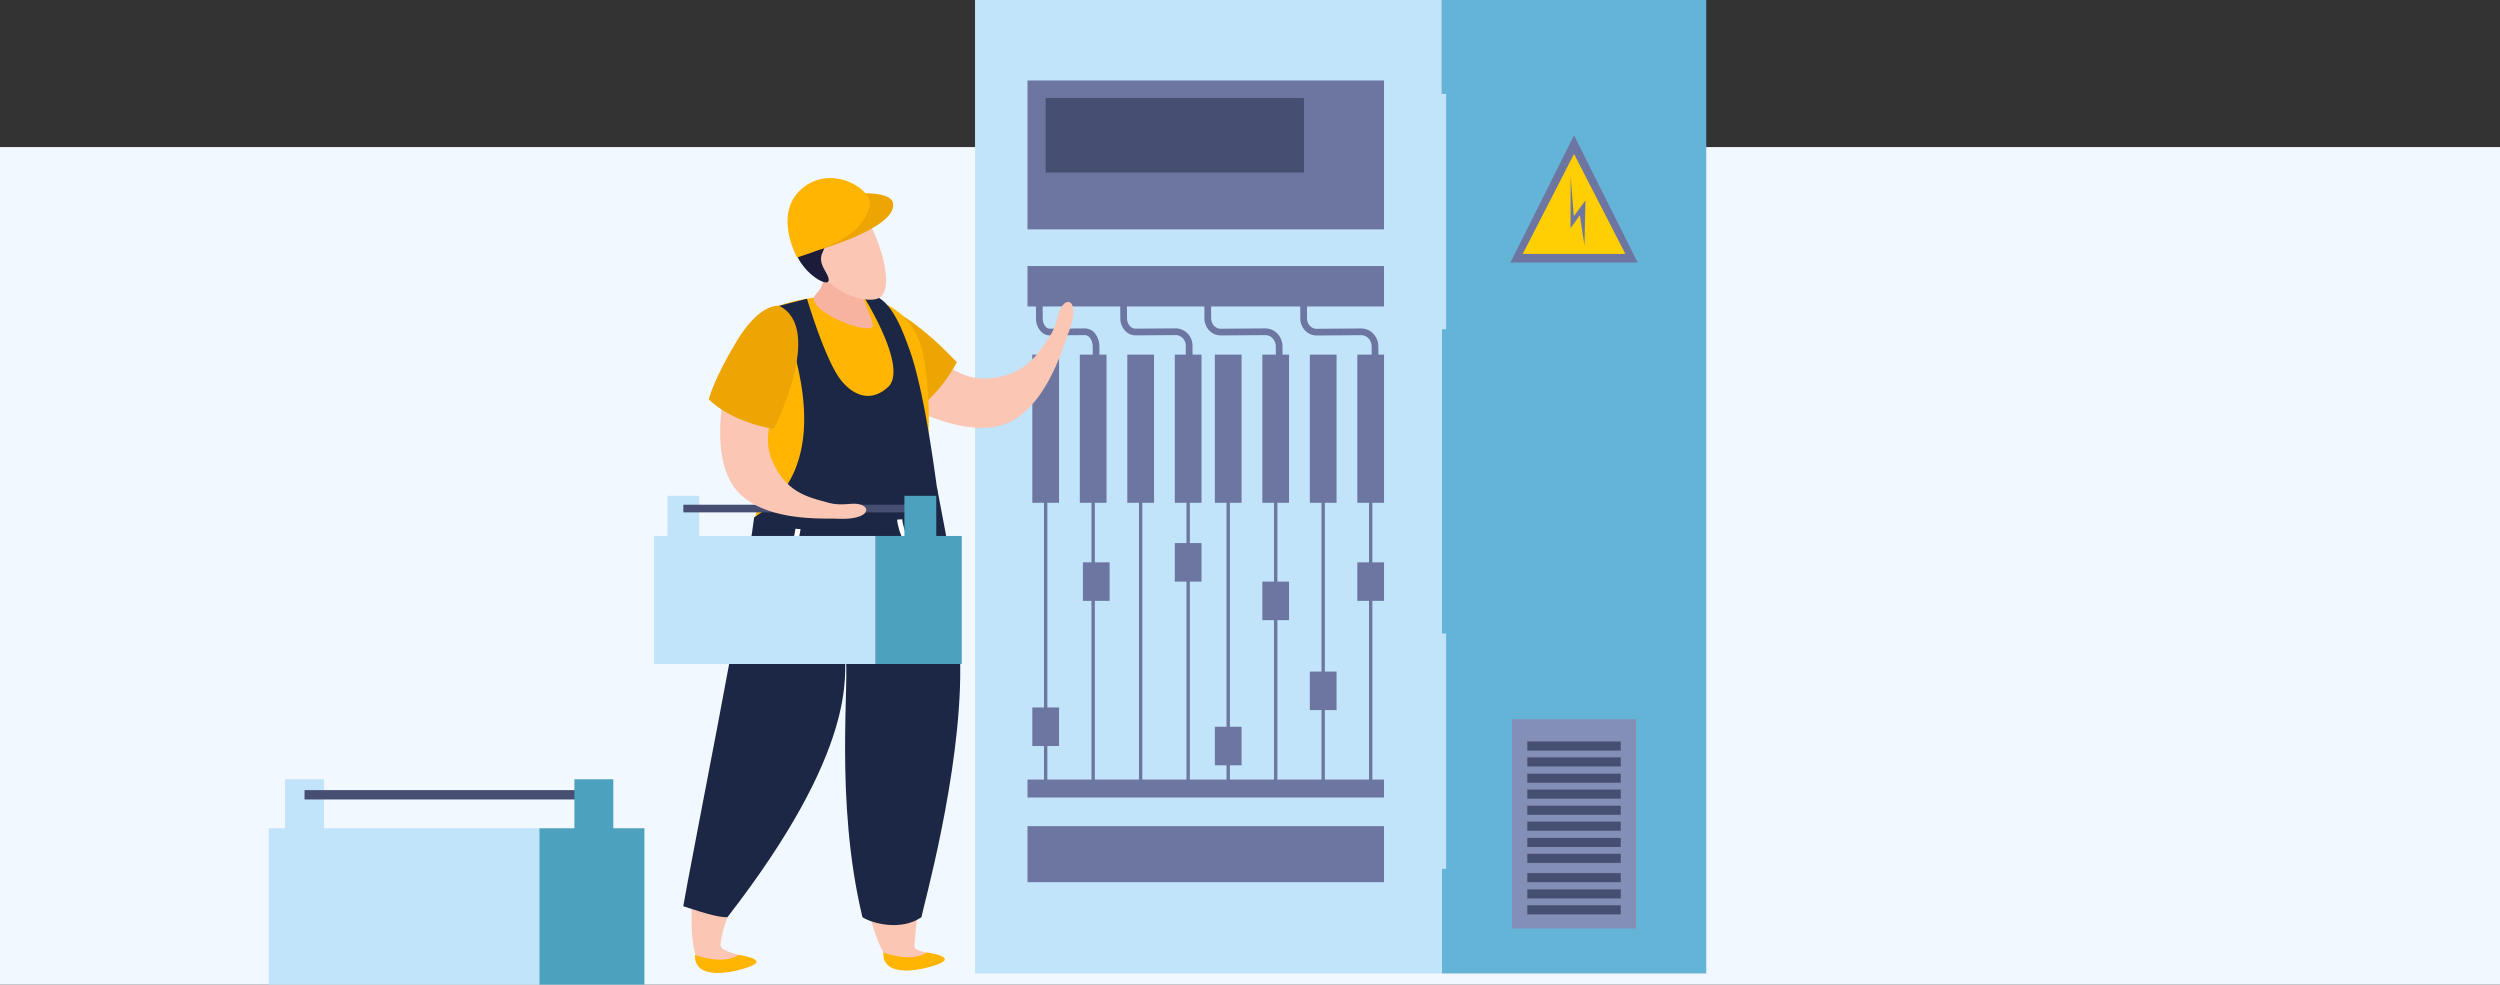 <svg xmlns="http://www.w3.org/2000/svg" xmlns:xlink="http://www.w3.org/1999/xlink" width="400" height="157.532" viewBox="0 0 400 157.532">
  <rect x="0" y="0" width="400" height="157.532" fill="#333333" stroke="none"/>
  <defs>
    <clipPath id="clip-path">
      <rect id="Rectángulo_34229" data-name="Rectángulo 34229" width="229.998" height="157.532" fill="none"/>
    </clipPath>
  </defs>
  <g id="Grupo_152214" data-name="Grupo 152214" transform="translate(-390 -2249.468)">
    <rect id="Rectángulo_34230" data-name="Rectángulo 34230" width="400" height="134" transform="translate(390 2273)" fill="#f2f8ff"/>
    <g id="Grupo_151761" data-name="Grupo 151761" transform="translate(433 2249.468)">
      <rect id="Rectángulo_34175" data-name="Rectángulo 34175" width="42.303" height="155.756" transform="translate(187.697 0)" fill="#64b4d7"/>
      <rect id="Rectángulo_34176" data-name="Rectángulo 34176" width="74.689" height="155.756" transform="translate(113.005 0)" fill="#c1e4fa"/>
      <rect id="Rectángulo_34177" data-name="Rectángulo 34177" width="19.858" height="33.491" transform="translate(198.916 115.068)" fill="#848fb7"/>
      <rect id="Rectángulo_34178" data-name="Rectángulo 34178" width="14.953" height="1.454" transform="translate(201.369 118.636)" fill="#464f72"/>
      <rect id="Rectángulo_34179" data-name="Rectángulo 34179" width="14.953" height="1.456" transform="translate(201.369 121.18)" fill="#464f72"/>
      <rect id="Rectángulo_34180" data-name="Rectángulo 34180" width="14.953" height="1.454" transform="translate(201.369 123.786)" fill="#464f72"/>
      <rect id="Rectángulo_34181" data-name="Rectángulo 34181" width="14.953" height="1.46" transform="translate(201.369 126.326)" fill="#464f72"/>
      <rect id="Rectángulo_34182" data-name="Rectángulo 34182" width="14.953" height="1.454" transform="translate(201.369 128.914)" fill="#464f72"/>
      <rect id="Rectángulo_34183" data-name="Rectángulo 34183" width="14.953" height="1.458" transform="translate(201.369 131.456)" fill="#464f72"/>
      <rect id="Rectángulo_34184" data-name="Rectángulo 34184" width="14.953" height="1.454" transform="translate(201.369 134.062)" fill="#464f72"/>
      <rect id="Rectángulo_34185" data-name="Rectángulo 34185" width="14.953" height="1.458" transform="translate(201.369 136.604)" fill="#464f72"/>
      <rect id="Rectángulo_34186" data-name="Rectángulo 34186" width="14.953" height="1.454" transform="translate(201.369 139.699)" fill="#464f72"/>
      <rect id="Rectángulo_34187" data-name="Rectángulo 34187" width="14.953" height="1.454" transform="translate(201.369 142.3)" fill="#464f72"/>
      <rect id="Rectángulo_34188" data-name="Rectángulo 34188" width="14.953" height="1.458" transform="translate(201.369 144.842)" fill="#464f72"/>
      <path id="Trazado_119987" data-name="Trazado 119987" d="M94.168,30.62h20.363L104.35,10.261Z" transform="translate(104.497 11.387)" fill="#6d76a1"/>
      <path id="Trazado_119988" data-name="Trazado 119988" d="M111.524,27.67l-8.211-15.994L95.1,27.67Z" transform="translate(105.534 12.958)" fill="#ffcf03"/>
      <path id="Trazado_119989" data-name="Trazado 119989" d="M100.964,24.445l.156-7.221L99.257,19.74l-.5-6.356-.032,8.283,1.5-2.089Z" transform="translate(109.552 14.852)" fill="#6d76a1"/>
      <rect id="Rectángulo_34189" data-name="Rectángulo 34189" width="57.044" height="23.823" transform="translate(121.4 12.877)" fill="#6d76a1"/>
      <rect id="Rectángulo_34190" data-name="Rectángulo 34190" width="41.329" height="11.913" transform="translate(124.309 15.688)" fill="#464f72"/>
      <rect id="Rectángulo_34191" data-name="Rectángulo 34191" width="57.044" height="6.466" transform="translate(121.4 42.567)" fill="#6d76a1"/>
      <rect id="Rectángulo_34192" data-name="Rectángulo 34192" width="4.272" height="23.707" transform="translate(174.173 56.74)" fill="#6d76a1"/>
      <rect id="Rectángulo_34193" data-name="Rectángulo 34193" width="4.276" height="23.707" transform="translate(166.574 56.74)" fill="#6d76a1"/>
      <rect id="Rectángulo_34194" data-name="Rectángulo 34194" width="4.272" height="23.707" transform="translate(158.975 56.74)" fill="#6d76a1"/>
      <rect id="Rectángulo_34195" data-name="Rectángulo 34195" width="4.274" height="23.707" transform="translate(151.376 56.74)" fill="#6d76a1"/>
      <rect id="Rectángulo_34196" data-name="Rectángulo 34196" width="4.276" height="23.707" transform="translate(144.965 56.74)" fill="#6d76a1"/>
      <rect id="Rectángulo_34197" data-name="Rectángulo 34197" width="4.276" height="23.707" transform="translate(137.368 56.74)" fill="#6d76a1"/>
      <rect id="Rectángulo_34198" data-name="Rectángulo 34198" width="4.272" height="23.707" transform="translate(129.771 56.74)" fill="#6d76a1"/>
      <rect id="Rectángulo_34199" data-name="Rectángulo 34199" width="4.276" height="23.707" transform="translate(122.172 56.74)" fill="#6d76a1"/>
      <rect id="Rectángulo_34200" data-name="Rectángulo 34200" width="0.538" height="47.362" transform="translate(124.039 77.877)" fill="#6d76a1"/>
      <rect id="Rectángulo_34201" data-name="Rectángulo 34201" width="0.54" height="47.362" transform="translate(131.636 77.877)" fill="#6d76a1"/>
      <rect id="Rectángulo_34202" data-name="Rectángulo 34202" width="0.538" height="47.362" transform="translate(139.235 77.877)" fill="#6d76a1"/>
      <rect id="Rectángulo_34203" data-name="Rectángulo 34203" width="0.538" height="47.362" transform="translate(146.836 77.877)" fill="#6d76a1"/>
      <rect id="Rectángulo_34204" data-name="Rectángulo 34204" width="0.538" height="47.362" transform="translate(153.245 77.877)" fill="#6d76a1"/>
      <rect id="Rectángulo_34205" data-name="Rectángulo 34205" width="0.54" height="47.362" transform="translate(160.842 77.877)" fill="#6d76a1"/>
      <rect id="Rectángulo_34206" data-name="Rectángulo 34206" width="0.538" height="47.362" transform="translate(168.441 77.877)" fill="#6d76a1"/>
      <rect id="Rectángulo_34207" data-name="Rectángulo 34207" width="0.538" height="47.362" transform="translate(176.041 77.877)" fill="#6d76a1"/>
      <rect id="Rectángulo_34208" data-name="Rectángulo 34208" width="57.044" height="2.869" transform="translate(121.4 124.731)" fill="#6d76a1"/>
      <g id="Grupo_151760" data-name="Grupo 151760" transform="translate(0 0)">
        <g id="Grupo_151759" data-name="Grupo 151759" clip-path="url(#clip-path)">
          <path id="Trazado_119990" data-name="Trazado 119990" d="M89.7,35.514l-.032-4.156a1.92,1.92,0,0,0-.555-1.348A1.581,1.581,0,0,0,88,29.544h-.011l-7.116.051a2.544,2.544,0,0,1-1.854-.8,2.81,2.81,0,0,1-.764-1.924l-.038-5.156,1.076-.008.038,5.156a1.748,1.748,0,0,0,.468,1.194,1.447,1.447,0,0,0,1.055.466h.011l7.116-.051H88a2.649,2.649,0,0,1,1.871.776,3,3,0,0,1,.873,2.105l.032,4.156Z" transform="translate(86.795 24.083)" fill="#6d76a1"/>
          <path id="Trazado_119991" data-name="Trazado 119991" d="M82.429,35.51l-.03-4.156a1.9,1.9,0,0,0-.513-1.3,1.587,1.587,0,0,0-1.158-.513h-.013l-7.114.049h-.023a2.509,2.509,0,0,1-1.833-.8,2.822,2.822,0,0,1-.764-1.924l-.036-5.156,1.076-.008.036,5.156a1.758,1.758,0,0,0,.468,1.194,1.429,1.429,0,0,0,1.067.466l7.114-.051h.021a2.654,2.654,0,0,1,1.941.848,2.974,2.974,0,0,1,.806,2.034L83.5,35.5Z" transform="translate(78.728 24.078)" fill="#6d76a1"/>
          <path id="Trazado_119992" data-name="Trazado 119992" d="M75.105,35.51l-.03-4.156a1.689,1.689,0,0,0-1.494-1.814h-.008l-6.521.044h-.019a2.273,2.273,0,0,1-1.593-.671,2.911,2.911,0,0,1-.835-2.057L64.563,21.7l1.076-.008.04,5.152a1.85,1.85,0,0,0,.515,1.3,1.2,1.2,0,0,0,.84.365h.011l6.521-.046h.017a2.756,2.756,0,0,1,2.57,2.882l.03,4.156Z" transform="translate(71.645 24.074)" fill="#6d76a1"/>
          <path id="Trazado_119993" data-name="Trazado 119993" d="M67.31,35.521l-.03-4.156a2.31,2.31,0,0,0-.418-1.348,1.071,1.071,0,0,0-.806-.47h-.006l-5.646.04h-.019a1.916,1.916,0,0,1-1.34-.578,3.02,3.02,0,0,1-.833-2.154L58.169,21.7l1.076-.008.042,5.156a2.014,2.014,0,0,0,.515,1.4.868.868,0,0,0,.589.268h0l5.648-.042h.019a2.1,2.1,0,0,1,1.66.9,3.344,3.344,0,0,1,.635,1.987l.03,4.156Z" transform="translate(64.549 24.072)" fill="#6d76a1"/>
          <rect id="Rectángulo_34209" data-name="Rectángulo 34209" width="57.044" height="8.966" transform="translate(121.4 132.184)" fill="#6d76a1"/>
          <rect id="Rectángulo_34210" data-name="Rectángulo 34210" width="4.272" height="6.164" transform="translate(174.173 89.976)" fill="#6d76a1"/>
          <rect id="Rectángulo_34211" data-name="Rectángulo 34211" width="4.276" height="6.164" transform="translate(166.574 107.45)" fill="#6d76a1"/>
          <rect id="Rectángulo_34212" data-name="Rectángulo 34212" width="4.272" height="6.169" transform="translate(158.975 93.056)" fill="#6d76a1"/>
          <rect id="Rectángulo_34213" data-name="Rectángulo 34213" width="4.272" height="6.167" transform="translate(151.378 116.282)" fill="#6d76a1"/>
          <rect id="Rectángulo_34214" data-name="Rectángulo 34214" width="4.276" height="6.167" transform="translate(144.965 86.892)" fill="#6d76a1"/>
          <rect id="Rectángulo_34215" data-name="Rectángulo 34215" width="4.276" height="6.164" transform="translate(130.26 89.976)" fill="#6d76a1"/>
          <rect id="Rectángulo_34216" data-name="Rectángulo 34216" width="4.276" height="6.164" transform="translate(122.172 113.197)" fill="#6d76a1"/>
          <rect id="Rectángulo_34217" data-name="Rectángulo 34217" width="2.738" height="37.654" transform="translate(185.64 15.023)" fill="#c1e4fa"/>
          <rect id="Rectángulo_34218" data-name="Rectángulo 34218" width="2.738" height="37.649" transform="translate(185.64 101.364)" fill="#c1e4fa"/>
          <path id="Trazado_119994" data-name="Trazado 119994" d="M44,26.609a5.853,5.853,0,0,1,6.861-1.3c4.074,2.188,9.285,10.057,15.662,9.846,6.407-.215,8.413-4.029,10.1-6.405s1.232-4.122,2.373-5.4,2.591.135.8,4.6C78.952,30.09,76,41.145,68.437,42.8,58.53,44.976,39.619,32.345,44,26.609" transform="translate(48.106 25.412)" fill="#fbc6b4"/>
          <path id="Trazado_119995" data-name="Trazado 119995" d="M44.881,24.3s-3.81,3.342,1,9.154S53.6,41.132,53.6,41.132s4.557-1.9,8.283-8.688c0,0-12.314-13.62-17-8.143" transform="translate(48.216 25.526)" fill="#eda503"/>
          <path id="Trazado_119996" data-name="Trazado 119996" d="M37.323,36.6c2.827,10.447,1.27,17.793,0,21.772,2.947.947,1.192,2.527,1.112,2.728-4.169,8.652,21.747,3.525,26.3-3.479,1.567-2.409.072-5.468.35-10.095.1-1.038.129-2.093.137-3.122a57.922,57.922,0,0,0-.854-12.51c-2.036-9.548-11.017-10.013-16.481-9.253-2.479.344-5.715.764-8.2,2.228l-.015.015c-2.9,1.757-4.445,3.951-2.346,11.717" transform="translate(40.341 24.848)" fill="#ffb502"/>
          <path id="Trazado_119997" data-name="Trazado 119997" d="M43.235,31.525c1.12,4.743,5.124,19.215-6.422,26.453,0,0,19.12,14,30.059,1.888,0,0-2.2-20.66-5.257-28.867-.878-2.359-3.209-9.595-7.4-8.548,0,0,7.378,11.62,4.011,14.688s-6.542.487-8.027-1.825C47.811,31.594,45.269,23,45.269,23l-4.462,1.135a47.732,47.732,0,0,1,2.428,7.392" transform="translate(40.851 24.8)" fill="#1c2745"/>
          <path id="Trazado_119998" data-name="Trazado 119998" d="M41.885,19.229s2.449,3.848-.156,6.416c-2.679,2.627,9.633,7.266,9.036,4.905-.762-3.055-2.58-4.686-1.527-8.439Z" transform="translate(45.882 21.338)" fill="#f7b2a0"/>
          <path id="Trazado_119999" data-name="Trazado 119999" d="M48.35,15.624c2.96,2.143,7.192,12.7,4.738,15.46-1.084,1.207-6.2.656-9.949-3.738-1.544-1.8-3.616-5.291-2.1-9.259.694-1.8,3.88-4.954,7.314-2.462" transform="translate(44.953 16.315)" fill="#fbc6b4"/>
          <path id="Trazado_120000" data-name="Trazado 120000" d="M52.044,17.142c.755,1.3.631,1.631-3.416,2.791s-4.785.975-4.238,1.9c1.6,2.736-1.409,2.551.544,5.793s-1.783,1.61-3.665-1.017C40.9,26.081,38.8,23.535,40.264,19c1.688-5.3,8.977-6.6,11.78-1.854" transform="translate(44.113 15.767)" fill="#1d1b3a"/>
          <path id="Trazado_120001" data-name="Trazado 120001" d="M41.693,23.738S54.212,20.2,53.63,16.3c-.359-2.405-7.624-1.464-7.624-1.464Z" transform="translate(46.266 16.264)" fill="#eda503"/>
          <path id="Trazado_120002" data-name="Trazado 120002" d="M52.5,17.924c-1,3.766-3.954,5.837-11.629,8.289,0,0-4.152-7.441,1.23-11.382,4.753-3.47,11.038.684,10.4,3.093" transform="translate(43.658 14.985)" fill="#ffb502"/>
          <path id="Trazado_120003" data-name="Trazado 120003" d="M35.389,70.647c-2.6,10.152-5.637,31.837-.652,31.958s7.766-1.394,4.894-2.2-2.992-1.124-2.9-1.932c1.236-10.47,17.61-26.8,19-39.244.468-4.253.789-8.139,1.011-11.553,1.863,9.12.492,18.8.656,22,.523,11.38,2.956,32.892,8.411,32.932,5.81.042,8.662-1.567,4.951-2.335-3.211-.675-3.076-.829-3.019-1.622.783-11.489,6.354-32.732,7.422-46.386,1.236-15.755-37.517,9.51-39.774,18.386" transform="translate(35.581 52.379)" fill="#fbc6b4"/>
          <path id="Trazado_120004" data-name="Trazado 120004" d="M46.611,72.237s4.333,1.717,7.006,0c0,0,4.886.658,1.821,1.848-3.082,1.188-9.01,2.173-8.827-1.848" transform="translate(51.719 80.161)" fill="#ffb502"/>
          <path id="Trazado_120005" data-name="Trazado 120005" d="M32.33,72.422s4.338,1.711,7.01,0c0,0,4.886.665,1.8,1.846s-8.994,2.179-8.814-1.846" transform="translate(35.872 80.366)" fill="#ffb502"/>
          <path id="Trazado_120006" data-name="Trazado 120006" d="M72.005,36.914c-9.935,6.624-23.82,5.951-29.228,4.9-1.462,11.816-10.337,56.143-11.34,62.223,4.359,1.445,5.808,1.753,7.067,1.753C59.56,78.639,57.145,67,57.366,63.583c.793,3.947-1.808,23.259,2.738,42.208,1.523.983,6.139,2.262,9.441,0,.165-1.215,6.342-22.97,6.209-40-.091-11.612-2.036-19.584-3.749-28.875" transform="translate(34.886 40.963)" fill="#1c2745"/>
          <path id="Trazado_120007" data-name="Trazado 120007" d="M37.275,48.287A9.8,9.8,0,0,0,44,40.162L43.18,40.1a8.812,8.812,0,0,1-6.158,7.409Z" transform="translate(41.083 44.5)" fill="#fff"/>
          <path id="Trazado_120008" data-name="Trazado 120008" d="M54.381,47.57l.249-.787a8.93,8.93,0,0,1-6.156-7.4l-.821.063a9.808,9.808,0,0,0,6.728,8.129" transform="translate(52.88 43.697)" fill="#fff"/>
          <rect id="Rectángulo_34219" data-name="Rectángulo 34219" width="43.306" height="25.015" transform="translate(0 132.518)" fill="#c1e4fa"/>
          <rect id="Rectángulo_34220" data-name="Rectángulo 34220" width="16.799" height="25.015" transform="translate(43.306 132.518)" fill="#4ca1bf"/>
          <rect id="Rectángulo_34221" data-name="Rectángulo 34221" width="6.219" height="12.194" transform="translate(2.614 124.68)" fill="#c1e4fa"/>
          <rect id="Rectángulo_34222" data-name="Rectángulo 34222" width="46.293" height="1.496" transform="translate(5.724 126.419)" fill="#464f72"/>
          <rect id="Rectángulo_34223" data-name="Rectángulo 34223" width="6.219" height="12.194" transform="translate(48.907 124.68)" fill="#4ca1bf"/>
          <rect id="Rectángulo_34224" data-name="Rectángulo 34224" width="35.474" height="20.485" transform="translate(61.645 85.754)" fill="#c1e4fa"/>
          <rect id="Rectángulo_34225" data-name="Rectángulo 34225" width="13.761" height="20.485" transform="translate(97.119 85.754)" fill="#4ca1bf"/>
          <rect id="Rectángulo_34226" data-name="Rectángulo 34226" width="5.095" height="9.987" transform="translate(63.786 79.333)" fill="#c1e4fa"/>
          <rect id="Rectángulo_34227" data-name="Rectángulo 34227" width="37.919" height="1.224" transform="translate(66.335 80.755)" fill="#464f72"/>
          <rect id="Rectángulo_34228" data-name="Rectángulo 34228" width="5.095" height="9.987" transform="translate(101.706 79.333)" fill="#4ca1bf"/>
          <path id="Trazado_120009" data-name="Trazado 120009" d="M43.738,24.089a4.746,4.746,0,0,1,2.635,5.424c-.7,4.359-6.162,11.51-3.981,17.2s6.262,6.319,8.928,7.1,4.1-.169,5.6.454.69,2.388-3.892,2.169c-2.194-.11-13.08.684-16.937-5.614-5.055-8.245,1.112-28.886,7.645-26.732" transform="translate(37.989 26.558)" fill="#fbc6b4"/>
          <path id="Trazado_120010" data-name="Trazado 120010" d="M44.627,23.2s-3.023-.57-6.755,5.6c-3.726,6.148-4.5,9.346-4.5,9.346S36.5,41.661,43.783,42.9c0,0,8.2-16.1.844-19.7" transform="translate(37.03 25.731)" fill="#eda503"/>
        </g>
      </g>
    </g>
  </g>
</svg>
